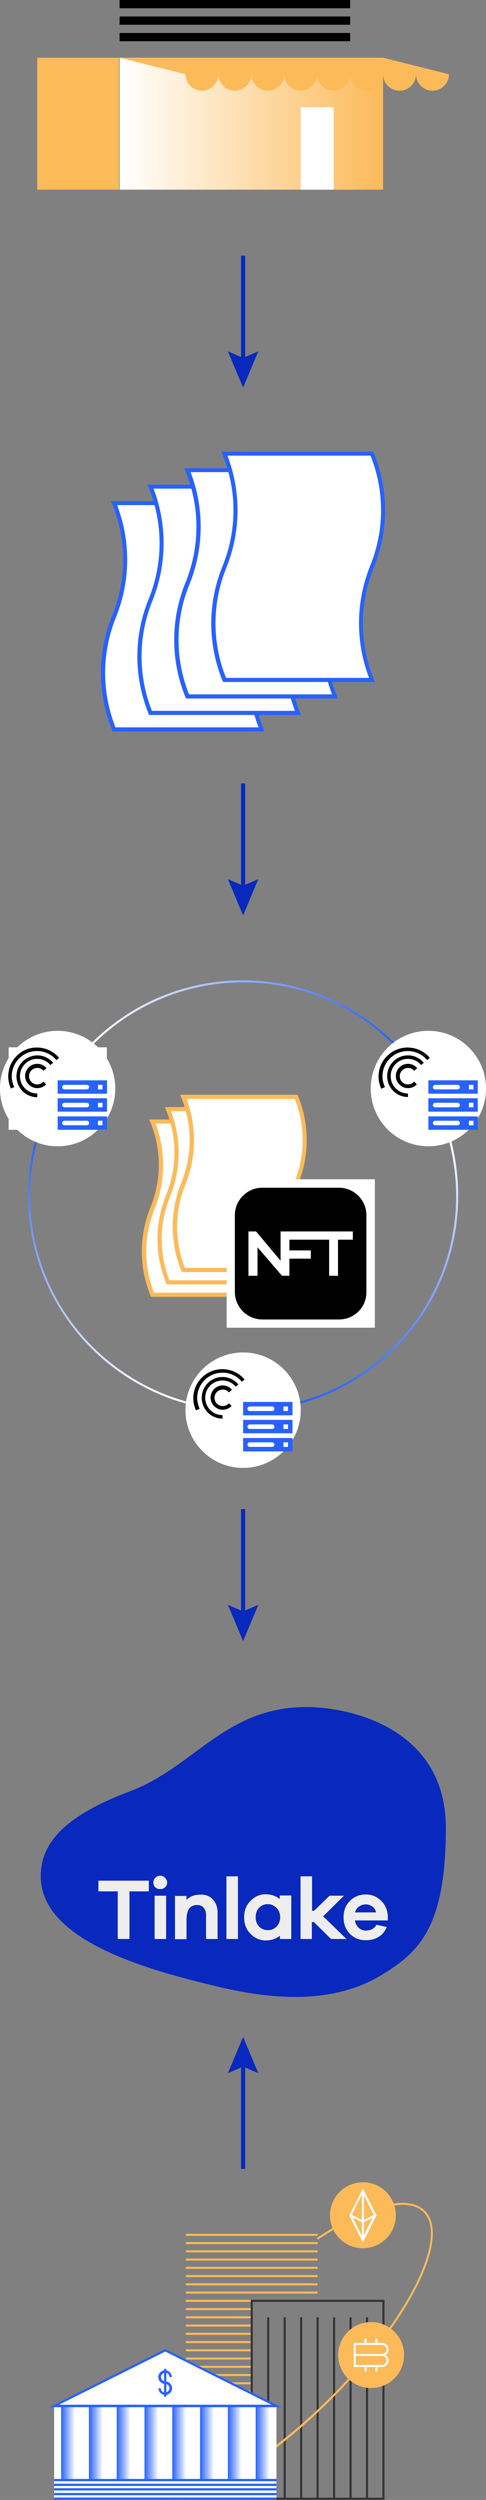 <?xml version="1.0" encoding="utf-8"?>
<!-- Generator: Adobe Illustrator 18.0.0, SVG Export Plug-In . SVG Version: 6.00 Build 0)  -->
<!DOCTYPE svg PUBLIC "-//W3C//DTD SVG 1.1//EN" "http://www.w3.org/Graphics/SVG/1.1/DTD/svg11.dtd">
<svg version="1.1" id="Слой_1" xmlns="http://www.w3.org/2000/svg" xmlns:xlink="http://www.w3.org/1999/xlink" x="0px" y="0px"
	 viewBox="0 0 236.1 1212.6" enable-background="new 0 0 236.1 1212.6" xml:space="preserve">
<rect x="0" y="0" width="236.1" height="1212.6" fill="#808080" stroke="none"/>
<g>
	<g>
		<path fill="#FFFFFF" d="M55.4,353.8c-6.9-17-7.4-36.6,0-54.9s6.9-37.9,0-54.9H127c6.9,17,7.4,36.6,0,54.9
			c-7.4,18.3-6.9,37.9,0,54.9H55.4z"/>
		<path fill="#2762FF" d="M128.5,354.8H54.8l-0.3-0.6c-7.3-17.9-7.3-37.7,0-55.6c7.1-17.5,7.1-36.7,0-54.1l-0.6-1.4h73.8l0.3,0.6
			c7.3,17.9,7.3,37.7,0,55.6c-7.1,17.5-7.1,36.7,0,54.1L128.5,354.8z M56.1,352.8h69.5c-6.7-17.6-6.5-36.8,0.5-54.3
			c7-17.2,7.1-36.2,0.2-53.5H56.9c6.7,17.6,6.5,36.8-0.5,54.3C49.4,316.5,49.3,335.5,56.1,352.8z"/>
	</g>
	<g>
		<path fill="#FFFFFF" d="M73.1,345.8c-6.9-17-7.4-36.6,0-54.9c7.4-18.3,6.9-37.9,0-54.9h71.6c6.9,17,7.4,36.6,0,54.9
			s-6.9,37.9,0,54.9H73.1z"/>
		<path fill="#2762FF" d="M146.2,346.8H72.5l-0.3-0.6c-7.3-17.9-7.3-37.7,0-55.6c7.1-17.5,7.1-36.7,0-54.1l-0.6-1.4h73.8l0.3,0.6
			c7.3,17.9,7.3,37.7,0,55.6c-7.1,17.5-7.1,36.7,0,54.1L146.2,346.8z M73.8,344.8h69.5c-6.7-17.6-6.5-36.8,0.5-54.3
			c7-17.2,7.1-36.2,0.2-53.5H74.6c6.7,17.6,6.5,36.8-0.5,54.3C67.1,308.5,67,327.5,73.8,344.8z"/>
	</g>
	<g>
		<path fill="#FFFFFF" d="M91.1,337.8c-6.9-17-7.4-36.6,0-54.9c7.4-18.3,6.9-37.9,0-54.9h71.6c6.9,17,7.4,36.6,0,54.9
			c-7.4,18.3-6.9,37.9,0,54.9H91.1z"/>
		<path fill="#2762FF" d="M164.2,338.8H90.4l-0.3-0.6c-7.3-17.9-7.3-37.7,0-55.6c7.1-17.5,7.1-36.7,0-54.1l-0.6-1.4h73.8l0.3,0.6
			c7.3,17.9,7.3,37.7,0,55.6c-7.1,17.5-7.1,36.7,0,54.1L164.2,338.8z M91.8,336.8h69.5c-6.7-17.6-6.5-36.8,0.5-54.3
			c7-17.2,7.1-36.2,0.2-53.5H92.6c6.7,17.6,6.5,36.8-0.5,54.3C85,300.5,85,319.5,91.8,336.8z"/>
	</g>
	<g>
		<path fill="#FFFFFF" d="M109.1,329.8c-6.9-17-7.4-36.6,0-54.9c7.4-18.3,6.9-37.9,0-54.9h71.6c6.9,17,7.4,36.6,0,54.9
			c-7.4,18.3-6.9,37.9,0,54.9H109.1z"/>
		<path fill="#2762FF" d="M182.2,330.8h-73.8l-0.3-0.6c-7.3-17.9-7.3-37.7,0-55.6c7.1-17.5,7.1-36.7,0-54.1l-0.6-1.4h73.8l0.3,0.6
			c7.3,17.9,7.3,37.7,0,55.6c-7.1,17.5-7.1,36.7,0,54.1L182.2,330.8z M109.8,328.8h69.5c-6.7-17.6-6.5-36.8,0.5-54.3
			c7-17.2,7.1-36.2,0.2-53.5h-69.5c6.7,17.6,6.5,36.8-0.5,54.3C103,292.5,102.9,311.5,109.8,328.8z"/>
	</g>
	<g>
		<g>
			<g>
				<rect x="90.3" y="1211.5" fill="#FCBA59" width="32" height="1"/>
				<rect x="90.3" y="1203.5" fill="#FCBA59" width="32" height="1"/>
				<rect x="90.3" y="1195.5" fill="#FCBA59" width="32" height="1"/>
				<rect x="90.3" y="1187.5" fill="#FCBA59" width="32" height="1"/>
				<rect x="90.3" y="1179.5" fill="#FCBA59" width="32" height="1"/>
				<rect x="90.3" y="1171.5" fill="#FCBA59" width="32" height="1"/>
				<rect x="90.3" y="1163.5" fill="#FCBA59" width="32" height="1"/>
				<rect x="90.3" y="1207.5" fill="#FCBA59" width="32" height="1"/>
				<rect x="90.3" y="1199.5" fill="#FCBA59" width="32" height="1"/>
				<rect x="90.3" y="1191.5" fill="#FCBA59" width="32" height="1"/>
				<rect x="90.3" y="1183.5" fill="#FCBA59" width="32" height="1"/>
				<rect x="90.3" y="1175.5" fill="#FCBA59" width="32" height="1"/>
				<rect x="90.3" y="1167.5" fill="#FCBA59" width="32" height="1"/>
				<rect x="90.3" y="1159.5" fill="#FCBA59" width="32" height="1"/>
				<rect x="90.3" y="1155.5" fill="#FCBA59" width="32" height="1"/>
				<rect x="90.3" y="1147.5" fill="#FCBA59" width="32" height="1"/>
				<rect x="90.3" y="1139.5" fill="#FCBA59" width="32" height="1"/>
				<rect x="90.3" y="1131.5" fill="#FCBA59" width="32" height="1"/>
				<rect x="90.3" y="1123.5" fill="#FCBA59" width="32" height="1"/>
				<rect x="90.3" y="1115.5" fill="#FCBA59" width="32" height="1"/>
				<rect x="90.3" y="1151.5" fill="#FCBA59" width="32" height="1"/>
				<rect x="90.3" y="1143.5" fill="#FCBA59" width="32" height="1"/>
				<rect x="90.3" y="1135.5" fill="#FCBA59" width="32" height="1"/>
				<rect x="90.3" y="1127.5" fill="#FCBA59" width="32" height="1"/>
				<rect x="90.3" y="1119.5" fill="#FCBA59" width="32" height="1"/>
				<rect x="90.3" y="1111.5" fill="#FCBA59" width="64" height="1"/>
				<rect x="90.3" y="1103.5" fill="#FCBA59" width="64" height="1"/>
				<rect x="90.3" y="1095.5" fill="#FCBA59" width="64" height="1"/>
				<rect x="90.3" y="1087.5" fill="#FCBA59" width="64" height="1"/>
				<rect x="90.3" y="1107.5" fill="#FCBA59" width="64" height="1"/>
				<rect x="90.3" y="1099.5" fill="#FCBA59" width="64" height="1"/>
				<rect x="90.3" y="1091.5" fill="#FCBA59" width="64" height="1"/>
				<rect x="90.3" y="1083.5" fill="#FCBA59" width="64" height="1"/>
			</g>
			<path fill="#333333" d="M186.8,1212.5h-65v-97h65V1212.5z M122.8,1211.5h63v-95h-63V1211.5z"/>
			<rect x="129.8" y="1124" fill="#333333" width="1" height="88"/>
			<rect x="137.8" y="1124" fill="#333333" width="1" height="88"/>
			<rect x="145.8" y="1124" fill="#333333" width="1" height="88"/>
			<rect x="153.8" y="1124" fill="#333333" width="1" height="88"/>
			<rect x="161.8" y="1124" fill="#333333" width="1" height="88"/>
			<rect x="169.8" y="1124" fill="#333333" width="1" height="88"/>
			<rect x="177.8" y="1124" fill="#333333" width="1" height="88"/>
			<path fill="#FCBA59" d="M81,1212.5c-4.7,0-8.4-1.3-11-3.8c-9.2-9.2-1.4-33.5,19.8-62l0.8,0.6c-20.9,28.1-28.7,51.9-19.9,60.7
				c2.4,2.4,6,3.6,10.3,3.6c17.8,0,49.6-19,79.5-48.8c37.2-37.2,57.5-77.5,45.3-89.8c-7.7-7.7-27.3-2.6-51.3,13.3l-0.6-0.8
				c24.8-16.4,44.4-21.3,52.5-13.2c6.2,6.2,4.9,19.2-3.8,36.5c-8.6,17.1-23.3,36.6-41.5,54.8s-37.6,32.9-54.8,41.5
				C96.4,1209.9,87.7,1212.5,81,1212.5z"/>
			<g>
				<circle fill="#FCBA59" cx="176.3" cy="1074.5" r="16"/>
				<g>
					<path fill="#FFFFFF" d="M176.3,1087.7l-6.6-13.1l6.6-13.1l6.6,13.1L176.3,1087.7z M170.8,1074.5l5.4,10.9l5.4-10.9l-5.4-10.9
						L170.8,1074.5z"/>
					<polygon fill="#FFFFFF" points="176.3,1078.1 170.1,1075 170.5,1074.1 176.3,1077 182.1,1074.1 182.5,1075 					"/>
				</g>
				<rect x="175.8" y="1062.5" fill="#FFFFFF" width="1" height="24"/>
			</g>
			<g>
				<circle fill="#FCBA59" cx="180.3" cy="1142.3" r="16"/>
				<g>
					<rect x="177.1" y="1147.6" fill="#FFFFFF" width="1" height="2.7"/>
					<rect x="182.4" y="1147.6" fill="#FFFFFF" width="1" height="2.7"/>
					<rect x="177.1" y="1134.3" fill="#FFFFFF" width="1" height="2.7"/>
					<rect x="182.4" y="1134.3" fill="#FFFFFF" width="1" height="2.7"/>
					<path fill="#FFFFFF" d="M185.6,1148.1h-13.8v-11.7h13.8c1.7,0,3.2,1.4,3.2,3.2c0,1.1-0.6,2.1-1.5,2.7c0.9,0.6,1.5,1.5,1.5,2.7
						C188.8,1146.7,187.4,1148.1,185.6,1148.1z M172.8,1147.1h12.8c1.2,0,2.2-1,2.2-2.2s-1-2.2-2.2-2.2h-12.8V1147.1z M172.8,1141.8
						h12.8c1.2,0,2.2-1,2.2-2.2c0-1.2-1-2.2-2.2-2.2h-12.8V1141.8z"/>
				</g>
			</g>
			<g>
				<circle fill="#FCBA59" cx="70.4" cy="1182" r="16"/>
				<g>
					<path fill="#FFFFFF" d="M68.7,1190.5h-3.2v-17h3.2c4.7,0,8.5,3.8,8.5,8.5S73.4,1190.5,68.7,1190.5z M66.5,1189.5h2.2
						c4.1,0,7.5-3.4,7.5-7.5s-3.4-7.5-7.5-7.5h-2.2V1189.5z"/>
					<rect x="63.4" y="1180.2" fill="#FFFFFF" width="16" height="1"/>
					<rect x="63.4" y="1182.8" fill="#FFFFFF" width="16" height="1"/>
				</g>
			</g>
		</g>
		<g>
			<polygon fill="#FFFFFF" points="26.3,1212 26.3,1167 80.3,1140 134.3,1167 134.3,1212 			"/>
			<g>
				<path fill="#2762FF" d="M136.7,1167.6H23.9l56.4-28.2L136.7,1167.6z M28.7,1166.4h103.2l-51.6-25.8L28.7,1166.4z"/>
				<linearGradient id="SVGID_1_" gradientUnits="userSpaceOnUse" x1="29.655" y1="1185" x2="36.405" y2="1185">
					<stop  offset="0" style="stop-color:#2762FF"/>
					<stop  offset="1" style="stop-color:#2762FF;stop-opacity:0"/>
				</linearGradient>
				<rect x="29.7" y="1167" fill="url(#SVGID_1_)" width="6.8" height="36"/>
				<linearGradient id="SVGID_2_" gradientUnits="userSpaceOnUse" x1="43.155" y1="1185" x2="49.905" y2="1185">
					<stop  offset="0" style="stop-color:#2762FF"/>
					<stop  offset="1" style="stop-color:#2762FF;stop-opacity:0"/>
				</linearGradient>
				<rect x="43.2" y="1167" fill="url(#SVGID_2_)" width="6.8" height="36"/>
				<linearGradient id="SVGID_3_" gradientUnits="userSpaceOnUse" x1="56.655" y1="1185" x2="63.405" y2="1185">
					<stop  offset="0" style="stop-color:#2762FF"/>
					<stop  offset="1" style="stop-color:#2762FF;stop-opacity:0"/>
				</linearGradient>
				<rect x="56.7" y="1167" fill="url(#SVGID_3_)" width="6.8" height="36"/>
				<linearGradient id="SVGID_4_" gradientUnits="userSpaceOnUse" x1="70.155" y1="1185" x2="76.905" y2="1185">
					<stop  offset="0" style="stop-color:#2762FF"/>
					<stop  offset="1" style="stop-color:#2762FF;stop-opacity:0"/>
				</linearGradient>
				<rect x="70.2" y="1167" fill="url(#SVGID_4_)" width="6.8" height="36"/>
				<linearGradient id="SVGID_5_" gradientUnits="userSpaceOnUse" x1="83.655" y1="1185" x2="90.405" y2="1185">
					<stop  offset="0" style="stop-color:#2762FF"/>
					<stop  offset="1" style="stop-color:#2762FF;stop-opacity:0"/>
				</linearGradient>
				<rect x="83.7" y="1167" fill="url(#SVGID_5_)" width="6.8" height="36"/>
				<linearGradient id="SVGID_6_" gradientUnits="userSpaceOnUse" x1="97.155" y1="1185" x2="103.905" y2="1185">
					<stop  offset="0" style="stop-color:#2762FF"/>
					<stop  offset="1" style="stop-color:#2762FF;stop-opacity:0"/>
				</linearGradient>
				<rect x="97.2" y="1167" fill="url(#SVGID_6_)" width="6.8" height="36"/>
				<linearGradient id="SVGID_7_" gradientUnits="userSpaceOnUse" x1="110.655" y1="1185" x2="117.405" y2="1185">
					<stop  offset="0" style="stop-color:#2762FF"/>
					<stop  offset="1" style="stop-color:#2762FF;stop-opacity:0"/>
				</linearGradient>
				<rect x="110.7" y="1167" fill="url(#SVGID_7_)" width="6.8" height="36"/>
				<linearGradient id="SVGID_8_" gradientUnits="userSpaceOnUse" x1="124.155" y1="1185" x2="130.905" y2="1185">
					<stop  offset="0" style="stop-color:#2762FF"/>
					<stop  offset="1" style="stop-color:#2762FF;stop-opacity:0"/>
				</linearGradient>
				<rect x="124.2" y="1167" fill="url(#SVGID_8_)" width="6.8" height="36"/>
				<g>
					<line fill="#FFFFFF" x1="26.3" y1="1205.2" x2="134.3" y2="1205.2"/>
					<rect x="26.3" y="1204.7" fill="#2762FF" width="108" height="1.1"/>
				</g>
				<g>
					<line fill="#FFFFFF" x1="26.3" y1="1203" x2="134.3" y2="1203"/>
					<rect x="26.3" y="1202.4" fill="#2762FF" width="108" height="1.1"/>
				</g>
				<g>
					<line fill="#FFFFFF" x1="26.3" y1="1207.5" x2="134.3" y2="1207.5"/>
					<rect x="26.3" y="1206.9" fill="#2762FF" width="108" height="1.1"/>
				</g>
				<g>
					<line fill="#FFFFFF" x1="26.3" y1="1209.7" x2="134.3" y2="1209.7"/>
					<rect x="26.3" y="1209.2" fill="#2762FF" width="108" height="1.1"/>
				</g>
				<g>
					<line fill="#FFFFFF" x1="26.3" y1="1212" x2="134.3" y2="1212"/>
					<rect x="26.3" y="1211.4" fill="#2762FF" width="108" height="1.1"/>
				</g>
				<g>
					<path fill="#2762FF" d="M80.3,1161.7c-1.8,0-3.3-1.5-3.3-3.3h1.1c0,1.2,1,2.1,2.1,2.1s2.1-1,2.1-2.1c0-1.2-1-2.1-2.1-2.1
						c-1.8,0-3.3-1.5-3.3-3.3s1.5-3.3,3.3-3.3s3.3,1.5,3.3,3.3h-1.1c0-1.2-1-2.1-2.1-2.1s-2.1,1-2.1,2.1s1,2.1,2.1,2.1
						c1.8,0,3.3,1.5,3.3,3.3S82.1,1161.7,80.3,1161.7z"/>
					<rect x="79.7" y="1149" fill="#2762FF" width="1.1" height="13.5"/>
				</g>
			</g>
		</g>
	</g>
	<g>
		
			<linearGradient id="SVGID_9_" gradientUnits="userSpaceOnUse" x1="-541.512" y1="60" x2="-669.512" y2="60" gradientTransform="matrix(-1 0 0 1 -483.446 0)">
			<stop  offset="0" style="stop-color:#FFFFFF"/>
			<stop  offset="1" style="stop-color:#FCBA59"/>
		</linearGradient>
		<rect x="58.1" y="28" fill="url(#SVGID_9_)" width="128" height="64"/>
		<path fill="#FCBA59" d="M218.1,36c0,4.4-3.6,8-8,8c-4.4,0-8-3.6-8-8c0,4.4-3.6,8-8,8c-4.4,0-8-3.6-8-8c0,4.4-3.6,8-8,8
			c-4.4,0-8-3.6-8-8c0,4.4-3.6,8-8,8c-4.4,0-8-3.6-8-8c0,4.4-3.6,8-8,8c-4.4,0-8-3.6-8-8c0,4.4-3.6,8-8,8c-4.4,0-8-3.6-8-8
			c0,4.4-3.6,8-8,8c-4.4,0-8-3.6-8-8c0,4.4-3.6,8-8,8c-4.4,0-8-3.6-8-8l-32-8h128L218.1,36z"/>
		<rect x="18.1" y="28" fill="#FCBA59" width="39.7" height="64"/>
		<rect x="146.1" y="52" fill="#FFFFFF" width="16" height="40"/>
		<rect x="58.1" y="8" width="112" height="4"/>
		<rect x="58.1" y="0" width="112" height="4"/>
		<rect x="58.1" y="16" width="112" height="4"/>
	</g>
	<g>
		<path fill="#0828BE" d="M105.8,963.6c25.6,6.1,55.6,9.1,80-5.9c17.7-10.9,30.8-22.9,30.8-71.1c0-48.2-46.3-58.6-67.7-58.6
			c-39.7,0-54.2,29-86.1,41s-43,25.3-43,41C19.7,941.3,71.6,955.5,105.8,963.6z"/>
		<g>
			<g>
				<path fill="#EEEEEE" d="M62.9,917.4v23.1h-5.7v-23.1h-9.4v-5.2h24.5v5.2H62.9z"/>
				<path fill="#EEEEEE" d="M80.2,910.8c0.6,0.7,1,1.4,1,2.3c0,0.9-0.3,1.7-1,2.3c-0.6,0.6-1.4,0.9-2.4,0.9c-1,0-1.8-0.3-2.4-0.9
					s-0.9-1.4-0.9-2.3c0-0.9,0.3-1.7,1-2.3c0.6-0.7,1.4-1,2.4-1C78.8,909.8,79.6,910.2,80.2,910.8z M75.1,940.5v-21h5.6v21H75.1z"/>
				<path fill="#EEEEEE" d="M103.4,921.3c1.5,1.6,2.3,3.8,2.3,6.4v12.8h-5.6v-11.6c0-1.5-0.4-2.7-1.2-3.6c-0.8-0.9-1.8-1.3-3.1-1.3
					c-3.5,0-5.2,2.4-5.2,7.3v9.3h-5.6v-21h5.6v1.9c1.7-1.7,3.9-2.5,6.6-2.5C99.8,918.8,101.9,919.7,103.4,921.3z"/>
				<path fill="#EEEEEE" d="M110,940.5v-30.4h5.6v30.4H110z"/>
				<path fill="#EEEEEE" d="M141.6,940.5h-5.6v-1.6c-1.9,1.5-4.2,2.3-7,2.3c-2.8,0-5.2-1.1-7.3-3.2c-2.1-2.1-3.1-4.8-3.1-8
					c0-3.2,1-5.9,3.1-8c2.1-2.1,4.5-3.2,7.2-3.2c2.8,0,5.1,0.8,7,2.3v-1.7h5.6V940.5z M134.3,934.5c1.2-1.2,1.8-2.7,1.8-4.5
					c0-1.9-0.6-3.4-1.8-4.6s-2.6-1.8-4.2-1.8c-1.7,0-3.1,0.6-4.2,1.7c-1.1,1.2-1.7,2.7-1.7,4.6c0,1.9,0.6,3.4,1.7,4.6
					c1.1,1.1,2.5,1.7,4.2,1.7C131.7,936.3,133.1,935.7,134.3,934.5z"/>
				<path fill="#EEEEEE" d="M160.8,940.5l-8.3-8.2h-1v8.2H146v-30.4h5.6v16.7h1l7.5-7.3h7L157,929.5l11.3,11H160.8z"/>
				<path fill="#EEEEEE" d="M188.4,931.5h-16c0.3,1.5,0.9,2.7,1.9,3.6c1,0.9,2.1,1.3,3.4,1.3c2.4,0,4.1-0.9,5.2-2.8l5,1.1
					c-0.9,2.1-2.2,3.8-4,4.8c-1.8,1.1-3.8,1.6-6.2,1.6c-3,0-5.6-1-7.7-3.1c-2.1-2.1-3.1-4.8-3.1-8c0-3.3,1-5.9,3.1-8
					c2.1-2.1,4.7-3.1,7.7-3.1c2.9,0,5.3,1,7.4,3c2.1,2,3.2,4.6,3.3,7.7V931.5z M174.5,924.7c-1,0.7-1.7,1.6-2,2.9h10.2
					c-0.3-1.3-1-2.3-1.9-2.9c-0.9-0.6-1.9-1-3.1-1C176.5,923.7,175.5,924,174.5,924.7z"/>
			</g>
		</g>
	</g>
	<g>
		<line fill="#FFFFFF" x1="118.1" y1="124" x2="118.1" y2="188"/>
		<g>
			<rect x="117.1" y="124" fill="#0828BE" width="2" height="52.1"/>
			<g>
				<polygon fill="#0828BE" points="110.7,170.4 118.1,173.6 125.5,170.4 118.1,188 				"/>
			</g>
		</g>
	</g>
	<g>
		<line fill="#FFFFFF" x1="118.1" y1="380" x2="118.1" y2="444"/>
		<g>
			<rect x="117.1" y="380" fill="#0828BE" width="2" height="52.1"/>
			<g>
				<polygon fill="#0828BE" points="110.7,426.4 118.1,429.6 125.5,426.4 118.1,444 				"/>
			</g>
		</g>
	</g>
	<g>
		<line fill="#FFFFFF" x1="118.1" y1="732" x2="118.1" y2="796"/>
		<g>
			<rect x="117.1" y="732" fill="#0828BE" width="2" height="52.1"/>
			<g>
				<polygon fill="#0828BE" points="110.7,778.4 118.1,781.6 125.5,778.4 118.1,796 				"/>
			</g>
		</g>
	</g>
	<g>
		<line fill="#FFFFFF" x1="118.1" y1="1052" x2="118.1" y2="988"/>
		<g>
			<rect x="117.1" y="999.9" fill="#0828BE" width="2" height="52.1"/>
			<g>
				<polygon fill="#0828BE" points="125.5,1005.6 118.1,1002.4 110.7,1005.6 118.1,988 				"/>
			</g>
		</g>
	</g>
</g>
<g>
	<g>
		<path fill="#FFFFFF" d="M74.2,628c-5.3-13-5.7-28,0-42c5.7-14,5.3-29,0-42H129c5.3,13,5.7,28,0,42c-5.7,14-5.3,29,0,42H74.2z"/>
		<path fill="#FCBA59" d="M130.4,629h-57l-0.3-0.6c-5.6-13.8-5.6-29,0-42.8c5.4-13.3,5.4-27.9,0-41.2l-0.6-1.4h57l0.3,0.6
			c5.6,13.8,5.6,29,0,42.8c-5.4,13.3-5.4,27.9,0,41.2L130.4,629z M74.8,627h52.7c-5-13.4-4.9-28,0.5-41.4
			c5.3-13.1,5.4-27.5,0.2-40.6H75.6c5,13.4,4.9,28-0.5,41.4C69.8,599.5,69.7,613.9,74.8,627z"/>
	</g>
	<g>
		<path fill="#FFFFFF" d="M81.7,622c-5.3-13-5.7-28,0-42c5.7-14,5.3-29,0-42h54.8c5.3,13,5.7,28,0,42c-5.7,14-5.3,29,0,42H81.7z"/>
		<path fill="#FCBA59" d="M137.9,623H81l-0.3-0.6c-5.6-13.8-5.6-29,0-42.8c5.4-13.3,5.4-27.9,0-41.2l-0.6-1.4h57l0.3,0.6
			c5.6,13.8,5.6,29,0,42.8c-5.4,13.3-5.4,27.9,0,41.2L137.9,623z M82.3,621H135c-5-13.4-4.9-28,0.5-41.4c5.3-13.1,5.4-27.5,0.2-40.6
			H83.1c5,13.4,4.9,28-0.5,41.4C77.3,593.5,77.2,607.9,82.3,621z"/>
	</g>
	<g>
		<path fill="#FFFFFF" d="M89.2,616c-5.3-13-5.7-28,0-42c5.7-14,5.3-29,0-42H144c5.3,13,5.7,28,0,42c-5.7,14-5.3,29,0,42H89.2z"/>
		<path fill="#FCBA59" d="M145.4,617h-57l-0.3-0.6c-5.6-13.8-5.6-29,0-42.8c5.4-13.3,5.4-27.9,0-41.2l-0.6-1.4h57l0.3,0.6
			c5.6,13.8,5.6,29,0,42.8c-5.4,13.3-5.4,27.9,0,41.2L145.4,617z M89.8,615h52.7c-5-13.4-4.9-28,0.5-41.4
			c5.3-13.1,5.4-27.5,0.2-40.6H90.6c5,13.4,4.9,28-0.5,41.4C84.8,587.5,84.7,601.9,89.8,615z"/>
	</g>
	<rect x="110.1" y="572" fill="#FFFFFF" width="72" height="72"/>
	<g id="Слой_1_2_">
		<path d="M164.7,640h-37.3c-7.3,0-13.3-6-13.3-13.3v-37.3c0-7.3,6-13.3,13.3-13.3h37.3c7.3,0,13.3,6,13.3,13.3v37.3
			C178.1,634,172.1,640,164.7,640z"/>
		<polygon fill="#FFFFFF" points="136.3,597.3 136.3,611.5 124.4,597.3 120.7,597.3 120.7,618.8 125.1,618.8 125.1,605 137,618.8 
			140.6,618.8 140.6,610.5 151,610.5 151,606.5 140.6,606.5 140.6,601.3 159.9,601.3 159.9,618.8 164.2,618.8 164.2,601.3 
			171.4,601.3 171.4,597.3 		"/>
	</g>
	<circle fill="#FFFFFF" cx="118.1" cy="684" r="28"/>
	<circle fill="#FFFFFF" cx="208.1" cy="528" r="28"/>
	<circle fill="#FFFFFF" cx="28" cy="528" r="28"/>
	<rect x="4.2" y="508" fill="#FFFFFF" width="47.7" height="40"/>
	<g>
		<g>
			<g>
				<path d="M18.1,522.1"/>
				<path d="M6.9,527.3c-0.7-1.6-1.2-3.3-1.2-5.2c0-6.8,5.5-12.3,12.3-12.3c3.8,0,7.2,1.7,9.4,4.4l1.3-1.1c-2.6-3.1-6.5-5-10.8-5
					C10.3,508,4,514.3,4,522.1c0,2.1,0.5,4.1,1.3,5.9L6.9,527.3z"/>
				<path d="M18.1,530.4c-4.6,0-8.4-3.7-8.4-8.4c0-4.6,3.7-8.4,8.4-8.4c2.6,0,4.9,1.2,6.4,3l1.3-1.1c-1.9-2.2-4.6-3.6-7.7-3.6
					C12.5,512,8,516.5,8,522.1c0,5.6,4.5,10.1,10.1,10.1V530.4z"/>
				<path d="M21.1,524.6c-0.7,0.9-1.8,1.4-3,1.4c-2.2,0-4-1.8-4-4s1.8-4,4-4c1.2,0,2.3,0.5,3,1.4l1.5-1.3c-1.1-1.3-2.7-2.1-4.5-2.1
					c-3.3,0-5.9,2.7-5.9,5.9s2.7,5.9,5.9,5.9c1.7,0,3.2-0.7,4.3-1.8L21.1,524.6z"/>
			</g>
		</g>
		<g>
			<rect x="28" y="524" fill="#2762FF" width="24" height="6.5"/>
			<path fill="#FFFFFF" d="M42.2,528.4H31.3c-0.6,0-1.1-0.5-1.1-1.1l0,0c0-0.6,0.5-1.1,1.1-1.1h10.9c0.6,0,1.1,0.5,1.1,1.1l0,0
				C43.3,527.9,42.8,528.4,42.2,528.4z"/>
			<rect x="47.6" y="526.2" fill="#FFFFFF" width="2.2" height="2.2"/>
			<rect x="28" y="532.7" fill="#2762FF" width="24" height="6.5"/>
			<path fill="#FFFFFF" d="M42.2,537.1H31.3c-0.6,0-1.1-0.5-1.1-1.1l0,0c0-0.6,0.5-1.1,1.1-1.1h10.9c0.6,0,1.1,0.5,1.1,1.1l0,0
				C43.3,536.6,42.8,537.1,42.2,537.1z"/>
			<rect x="47.6" y="534.9" fill="#FFFFFF" width="2.2" height="2.2"/>
			<rect x="28" y="541.5" fill="#2762FF" width="24" height="6.5"/>
			<path fill="#FFFFFF" d="M42.2,545.8H31.3c-0.6,0-1.1-0.5-1.1-1.1l0,0c0-0.6,0.5-1.1,1.1-1.1h10.9c0.6,0,1.1,0.5,1.1,1.1l0,0
				C43.3,545.3,42.8,545.8,42.2,545.8z"/>
			<rect x="47.6" y="543.6" fill="#FFFFFF" width="2.2" height="2.2"/>
		</g>
	</g>
	<g>
		<g>
			<g>
				<path d="M198.2,522.1"/>
				<path d="M187,527.3c-0.7-1.6-1.2-3.3-1.2-5.2c0-6.8,5.5-12.3,12.3-12.3c3.8,0,7.2,1.7,9.4,4.4l1.3-1.1c-2.6-3.1-6.5-5-10.8-5
					c-7.8,0-14.1,6.3-14.1,14.1c0,2.1,0.5,4.1,1.3,5.9L187,527.3z"/>
				<path d="M198.2,530.4c-4.6,0-8.4-3.7-8.4-8.4s3.7-8.4,8.4-8.4c2.6,0,4.9,1.2,6.4,3l1.3-1.1c-1.9-2.2-4.6-3.6-7.7-3.6
					c-5.6,0-10.1,4.5-10.1,10.1c0,5.6,4.5,10.1,10.1,10.1V530.4z"/>
				<path d="M201.2,524.6c-0.7,0.9-1.8,1.4-3,1.4c-2.2,0-4-1.8-4-4s1.8-4,4-4c1.2,0,2.3,0.5,3,1.4l1.5-1.3c-1.1-1.3-2.7-2.1-4.5-2.1
					c-3.3,0-5.9,2.7-5.9,5.9s2.7,5.9,5.9,5.9c1.7,0,3.2-0.7,4.3-1.8L201.2,524.6z"/>
			</g>
		</g>
		<g>
			<rect x="208.1" y="524" fill="#2762FF" width="24" height="6.5"/>
			<path fill="#FFFFFF" d="M222.3,528.4h-10.9c-0.6,0-1.1-0.5-1.1-1.1l0,0c0-0.6,0.5-1.1,1.1-1.1h10.9c0.6,0,1.1,0.5,1.1,1.1l0,0
				C223.4,527.9,222.9,528.4,222.3,528.4z"/>
			<rect x="227.8" y="526.2" fill="#FFFFFF" width="2.2" height="2.2"/>
			<rect x="208.1" y="532.7" fill="#2762FF" width="24" height="6.5"/>
			<path fill="#FFFFFF" d="M222.3,537.1h-10.9c-0.6,0-1.1-0.5-1.1-1.1l0,0c0-0.6,0.5-1.1,1.1-1.1h10.9c0.6,0,1.1,0.5,1.1,1.1l0,0
				C223.4,536.6,222.9,537.1,222.3,537.1z"/>
			<rect x="227.8" y="534.9" fill="#FFFFFF" width="2.2" height="2.2"/>
			<rect x="208.1" y="541.5" fill="#2762FF" width="24" height="6.5"/>
			<path fill="#FFFFFF" d="M222.3,545.8h-10.9c-0.6,0-1.1-0.5-1.1-1.1l0,0c0-0.6,0.5-1.1,1.1-1.1h10.9c0.6,0,1.1,0.5,1.1,1.1l0,0
				C223.4,545.3,222.9,545.8,222.3,545.8z"/>
			<rect x="227.8" y="543.6" fill="#FFFFFF" width="2.2" height="2.2"/>
		</g>
	</g>
	<g>
		<g>
			<g>
				<path d="M108.1,678.1"/>
				<path d="M97,683.3c-0.7-1.6-1.2-3.3-1.2-5.2c0-6.8,5.5-12.3,12.3-12.3c3.8,0,7.2,1.7,9.4,4.4l1.3-1.1c-2.6-3.1-6.5-5-10.8-5
					c-7.8,0-14.1,6.3-14.1,14.1c0,2.1,0.5,4.1,1.3,5.9L97,683.3z"/>
				<path d="M108.1,686.4c-4.6,0-8.4-3.7-8.4-8.4s3.7-8.4,8.4-8.4c2.6,0,4.9,1.2,6.4,3l1.3-1.1c-1.9-2.2-4.6-3.6-7.7-3.6
					c-5.6,0-10.1,4.5-10.1,10.1c0,5.6,4.5,10.1,10.1,10.1V686.4z"/>
				<path d="M111.2,680.6c-0.7,0.9-1.8,1.4-3,1.4c-2.2,0-4-1.8-4-4s1.8-4,4-4c1.2,0,2.3,0.5,3,1.4l1.5-1.3c-1.1-1.3-2.7-2.1-4.5-2.1
					c-3.3,0-5.9,2.7-5.9,5.9s2.7,5.9,5.9,5.9c1.7,0,3.2-0.7,4.3-1.8L111.2,680.6z"/>
			</g>
		</g>
		<g>
			<rect x="118.1" y="680" fill="#2762FF" width="24" height="6.5"/>
			<path fill="#FFFFFF" d="M132.2,684.4h-10.9c-0.6,0-1.1-0.5-1.1-1.1l0,0c0-0.6,0.5-1.1,1.1-1.1h10.9c0.6,0,1.1,0.5,1.1,1.1l0,0
				C133.3,683.9,132.9,684.4,132.2,684.4z"/>
			<rect x="137.7" y="682.2" fill="#FFFFFF" width="2.2" height="2.2"/>
			<rect x="118.1" y="688.7" fill="#2762FF" width="24" height="6.5"/>
			<path fill="#FFFFFF" d="M132.2,693.1h-10.9c-0.6,0-1.1-0.5-1.1-1.1l0,0c0-0.6,0.5-1.1,1.1-1.1h10.9c0.6,0,1.1,0.5,1.1,1.1l0,0
				C133.3,692.6,132.9,693.1,132.2,693.1z"/>
			<rect x="137.7" y="690.9" fill="#FFFFFF" width="2.2" height="2.2"/>
			<rect x="118.1" y="697.5" fill="#2762FF" width="24" height="6.5"/>
			<path fill="#FFFFFF" d="M132.2,701.8h-10.9c-0.6,0-1.1-0.5-1.1-1.1l0,0c0-0.6,0.5-1.1,1.1-1.1h10.9c0.6,0,1.1,0.5,1.1,1.1l0,0
				C133.3,701.3,132.9,701.8,132.2,701.8z"/>
			<rect x="137.7" y="699.6" fill="#FFFFFF" width="2.2" height="2.2"/>
		</g>
	</g>
	<linearGradient id="SVGID_10_" gradientUnits="userSpaceOnUse" x1="184.156" y1="553.699" x2="184.156" y2="680.753">
		<stop  offset="0" style="stop-color:#FFFFFF"/>
		<stop  offset="1" style="stop-color:#2762FF"/>
	</linearGradient>
	<path fill="url(#SVGID_10_)" d="M218.3,554.1c2.1,8.3,3.3,17,3.3,25.9c0,47.6-32.1,87.6-75.8,99.8c0.1,0.3,0.1,0.7,0.1,1
		c44.2-12.2,76.7-52.7,76.7-100.8c0-9.1-1.2-17.9-3.3-26.3C218.9,553.8,218.6,554,218.3,554.1z"/>
	<linearGradient id="SVGID_11_" gradientUnits="userSpaceOnUse" x1="51.977" y1="680.753" x2="51.977" y2="553.699">
		<stop  offset="0" style="stop-color:#FFFFFF"/>
		<stop  offset="1" style="stop-color:#2762FF"/>
	</linearGradient>
	<path fill="url(#SVGID_11_)" d="M14.6,580c0-8.9,1.1-17.6,3.3-25.9c-0.3-0.1-0.6-0.3-0.9-0.4c-2.2,8.4-3.3,17.2-3.3,26.3
		c0,48.1,32.5,88.6,76.7,100.8c0-0.3,0.1-0.7,0.1-1C46.7,667.6,14.6,627.6,14.6,580z"/>
	<linearGradient id="SVGID_12_" gradientUnits="userSpaceOnUse" x1="44.733" y1="490.837" x2="191.4" y2="490.837">
		<stop  offset="0" style="stop-color:#FFFFFF"/>
		<stop  offset="1" style="stop-color:#2762FF"/>
	</linearGradient>
	<path fill="url(#SVGID_12_)" d="M118.1,475.5c-28.6,0-54.5,11.5-73.3,30.1c0.3,0.2,0.5,0.4,0.8,0.6c18.7-18.4,44.3-29.7,72.5-29.7
		c28.3,0,53.9,11.3,72.5,29.7c0.3-0.2,0.5-0.4,0.8-0.6C172.5,487,146.6,475.5,118.1,475.5z"/>
</g>
</svg>
